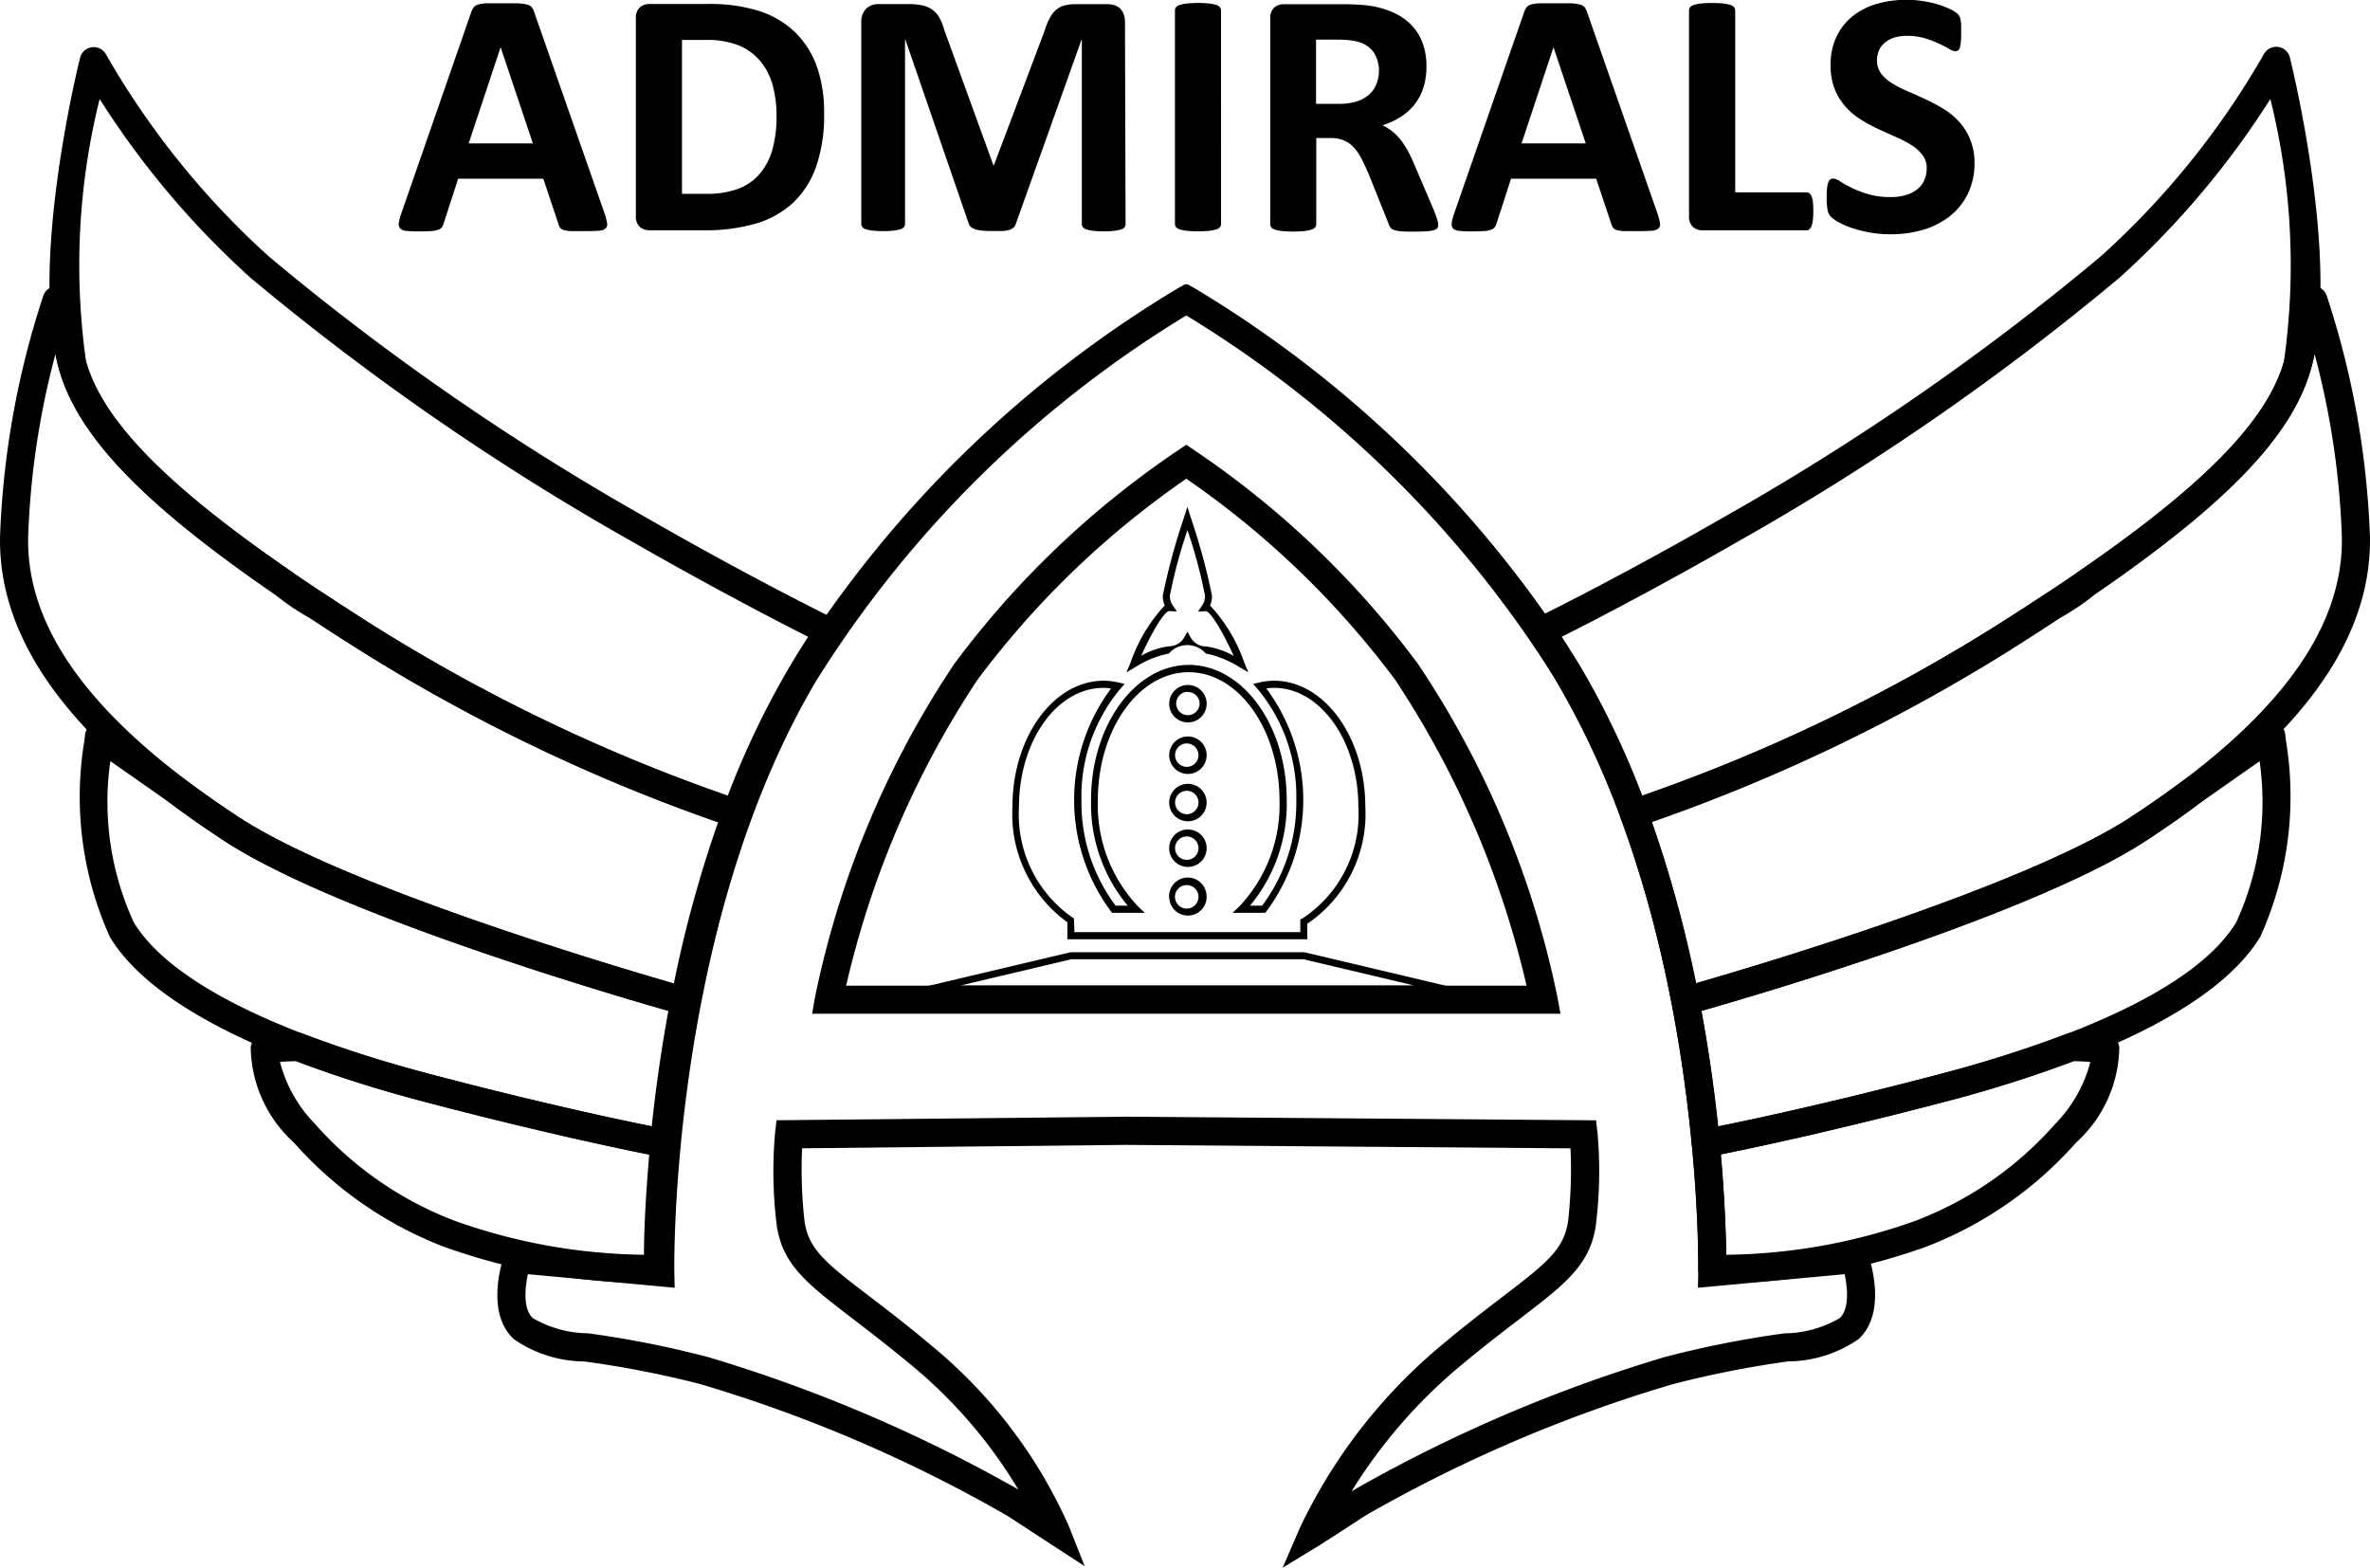 <svg xmlns="http://www.w3.org/2000/svg" width="44.544" height="29.464" viewBox="0 0 44.544 29.464"><defs><style>.a{fill:#fff;}</style></defs><g transform="translate(0)"><g transform="translate(7.497 0)"><path className="a" d="M270.828,186.655a1.158,1.158,0,0,1,.049.187.113.113,0,0,1-.026.1.215.215,0,0,1-.128.043q-.092.008-.253.008t-.261,0a.653.653,0,0,1-.143-.02.132.132,0,0,1-.069-.041.222.222,0,0,1-.033-.069l-.286-.855h-1.6l-.27.832a.271.271,0,0,1-.034.077.142.142,0,0,1-.069.049.5.5,0,0,1-.135.025q-.087.007-.228.007a2.175,2.175,0,0,1-.237-.01.181.181,0,0,1-.118-.047.129.129,0,0,1-.023-.107,1.079,1.079,0,0,1,.049-.184l1.311-3.773a.325.325,0,0,1,.046-.09.162.162,0,0,1,.084-.053.657.657,0,0,1,.159-.023q.1,0,.27,0,.194,0,.309,0a.816.816,0,0,1,.179.023.171.171,0,0,1,.092.054.316.316,0,0,1,.048.1Zm-1.952-3.119h0l-.6,1.808h1.206Z" transform="translate(-266.964 -182.649)"/><path className="a" d="M304.282,184.918a2.906,2.906,0,0,1-.153,1,1.7,1.7,0,0,1-.439.679,1.76,1.76,0,0,1-.7.386,3.4,3.4,0,0,1-.974.123h-1.016a.269.269,0,0,1-.182-.064.263.263,0,0,1-.074-.209v-3.707a.263.263,0,0,1,.074-.209.269.269,0,0,1,.182-.064H302.1a3.05,3.05,0,0,1,.965.133,1.746,1.746,0,0,1,.667.394,1.691,1.691,0,0,1,.413.646A2.579,2.579,0,0,1,304.282,184.918Zm-.894.03a2.142,2.142,0,0,0-.071-.562,1.2,1.2,0,0,0-.227-.45,1.052,1.052,0,0,0-.4-.3,1.627,1.627,0,0,0-.642-.107h-.437v2.892h.45a1.7,1.7,0,0,0,.6-.092,1,1,0,0,0,.406-.278,1.2,1.2,0,0,0,.243-.462A2.308,2.308,0,0,0,303.388,184.948Z" transform="translate(-296.29 -182.778)"/><path className="a" d="M337.853,186.988a.1.1,0,0,1-.018.059.126.126,0,0,1-.066.043.63.63,0,0,1-.127.026,1.661,1.661,0,0,1-.2.01,1.628,1.628,0,0,1-.2-.01.6.6,0,0,1-.125-.026.136.136,0,0,1-.066-.043.1.1,0,0,1-.02-.059v-3.461h-.007l-1.233,3.457a.16.16,0,0,1-.043.071.209.209,0,0,1-.081.044.541.541,0,0,1-.13.021q-.079,0-.191,0a1.89,1.89,0,0,1-.191-.008.57.57,0,0,1-.13-.026.237.237,0,0,1-.081-.044.125.125,0,0,1-.039-.062l-1.19-3.457h-.007v3.461a.1.1,0,0,1-.018.059.127.127,0,0,1-.067.043.666.666,0,0,1-.127.026,1.985,1.985,0,0,1-.4,0,.628.628,0,0,1-.126-.026.126.126,0,0,1-.066-.043.1.1,0,0,1-.018-.059V183.2a.348.348,0,0,1,.089-.256.32.32,0,0,1,.237-.089h.565a1.192,1.192,0,0,1,.26.025.5.5,0,0,1,.187.082.465.465,0,0,1,.131.151,1.092,1.092,0,0,1,.092.232l.92,2.534h.013l.953-2.527a1.33,1.33,0,0,1,.094-.233.546.546,0,0,1,.118-.154.392.392,0,0,1,.159-.084.832.832,0,0,1,.214-.025h.582a.456.456,0,0,1,.153.023.262.262,0,0,1,.105.067.3.3,0,0,1,.063.108.465.465,0,0,1,.021.146Z" transform="translate(-324.195 -182.778)"/><path className="a" d="M378.341,186.859a.091.091,0,0,1-.021.059.149.149,0,0,1-.071.043.671.671,0,0,1-.131.026,2.223,2.223,0,0,1-.419,0,.672.672,0,0,1-.133-.026.149.149,0,0,1-.071-.043.091.091,0,0,1-.021-.059v-4.016a.091.091,0,0,1,.021-.059.15.15,0,0,1,.072-.043.728.728,0,0,1,.133-.026,1.782,1.782,0,0,1,.207-.01,1.825,1.825,0,0,1,.21.01.691.691,0,0,1,.131.026.15.15,0,0,1,.071.043.092.092,0,0,1,.021.059Z" transform="translate(-362.888 -182.649)"/><path className="a" d="M394.224,187a.13.13,0,0,1-.013.061.106.106,0,0,1-.063.041.62.62,0,0,1-.145.023q-.1.007-.26.007-.138,0-.22-.007a.49.49,0,0,1-.13-.025.141.141,0,0,1-.067-.046.254.254,0,0,1-.033-.067l-.381-.95q-.069-.161-.135-.286a.911.911,0,0,0-.146-.209.533.533,0,0,0-.186-.127.645.645,0,0,0-.243-.043h-.27v1.62a.092.092,0,0,1-.021.059.149.149,0,0,1-.071.043.674.674,0,0,1-.132.026,2.221,2.221,0,0,1-.419,0,.674.674,0,0,1-.133-.026.137.137,0,0,1-.069-.043.1.1,0,0,1-.02-.059v-3.862a.263.263,0,0,1,.074-.209.269.269,0,0,1,.182-.064h1.1q.168,0,.276.007t.2.016a1.79,1.79,0,0,1,.462.125,1.108,1.108,0,0,1,.348.232.966.966,0,0,1,.218.339,1.238,1.238,0,0,1,.076.449,1.312,1.312,0,0,1-.054.389.994.994,0,0,1-.159.314,1.046,1.046,0,0,1-.26.24,1.4,1.4,0,0,1-.352.164.984.984,0,0,1,.179.112.939.939,0,0,1,.158.159,1.531,1.531,0,0,1,.14.214,2.8,2.8,0,0,1,.128.271l.358.838q.049.125.066.182A.352.352,0,0,1,394.224,187Zm-1.114-2.886a.631.631,0,0,0-.1-.355.519.519,0,0,0-.312-.2,1.2,1.2,0,0,0-.15-.026,2.086,2.086,0,0,0-.232-.01h-.388v1.206h.44a1.059,1.059,0,0,0,.322-.044.646.646,0,0,0,.23-.125.513.513,0,0,0,.138-.192A.651.651,0,0,0,393.11,184.109Z" transform="translate(-374.69 -182.778)"/><path className="a" d="M420.765,186.655a1.149,1.149,0,0,1,.049.187.113.113,0,0,1-.026.1.215.215,0,0,1-.128.043q-.092.008-.253.008t-.261,0a.652.652,0,0,1-.143-.02.131.131,0,0,1-.069-.041.222.222,0,0,1-.033-.069l-.286-.855h-1.6l-.27.832a.266.266,0,0,1-.034.077.143.143,0,0,1-.069.049.5.5,0,0,1-.135.025q-.087.007-.228.007a2.175,2.175,0,0,1-.237-.01.18.18,0,0,1-.118-.047.128.128,0,0,1-.023-.107,1.084,1.084,0,0,1,.049-.184l1.311-3.773a.328.328,0,0,1,.046-.09.163.163,0,0,1,.084-.053.657.657,0,0,1,.159-.023q.1,0,.27,0,.194,0,.309,0a.816.816,0,0,1,.179.023.171.171,0,0,1,.092.054.321.321,0,0,1,.048.1Zm-1.952-3.119h0l-.6,1.808h1.206Z" transform="translate(-397.112 -182.649)"/><path className="a" d="M453.024,186.616a1.419,1.419,0,0,1-.008.166.5.5,0,0,1-.025.112.144.144,0,0,1-.041.064.089.089,0,0,1-.057.02h-1.949a.269.269,0,0,1-.182-.064.263.263,0,0,1-.074-.209v-3.862a.091.091,0,0,1,.021-.059.149.149,0,0,1,.071-.043.688.688,0,0,1,.133-.026,2.252,2.252,0,0,1,.419,0,.694.694,0,0,1,.132.026.151.151,0,0,1,.071.043.092.092,0,0,1,.021.059v3.421h1.338a.1.1,0,0,1,.057.018.132.132,0,0,1,.041.059.444.444,0,0,1,.025.108A1.416,1.416,0,0,1,453.024,186.616Z" transform="translate(-426.44 -182.649)"/><path className="a" d="M473.086,185.334a1.313,1.313,0,0,1-.125.588,1.218,1.218,0,0,1-.339.422,1.475,1.475,0,0,1-.5.255,2.124,2.124,0,0,1-.611.085,2.175,2.175,0,0,1-.409-.036,2.317,2.317,0,0,1-.334-.087,1.442,1.442,0,0,1-.242-.107.7.7,0,0,1-.14-.1.245.245,0,0,1-.061-.123,1.121,1.121,0,0,1-.018-.232c0-.068,0-.125.007-.171a.489.489,0,0,1,.021-.112.123.123,0,0,1,.039-.061.094.094,0,0,1,.058-.018.275.275,0,0,1,.13.054,2.255,2.255,0,0,0,.215.12,1.935,1.935,0,0,0,.314.12,1.485,1.485,0,0,0,.422.054.972.972,0,0,0,.283-.038.63.63,0,0,0,.212-.107.452.452,0,0,0,.133-.171.544.544,0,0,0,.046-.227.4.4,0,0,0-.079-.248.782.782,0,0,0-.205-.184,2.135,2.135,0,0,0-.287-.151q-.161-.071-.332-.15a3.033,3.033,0,0,1-.332-.179,1.339,1.339,0,0,1-.287-.24,1.132,1.132,0,0,1-.205-.33,1.193,1.193,0,0,1-.079-.457,1.209,1.209,0,0,1,.113-.537,1.1,1.1,0,0,1,.306-.385,1.3,1.3,0,0,1,.454-.228,1.982,1.982,0,0,1,.554-.076,2.01,2.01,0,0,1,.3.023,2.053,2.053,0,0,1,.283.062,1.573,1.573,0,0,1,.233.089.549.549,0,0,1,.135.082.244.244,0,0,1,.044.056.276.276,0,0,1,.02.061.646.646,0,0,1,.012.1c0,.038,0,.086,0,.143s0,.117-.005.161a.587.587,0,0,1-.016.109.128.128,0,0,1-.033.062.081.081,0,0,1-.058.02.273.273,0,0,1-.115-.046q-.079-.046-.194-.1a1.884,1.884,0,0,0-.266-.1,1.181,1.181,0,0,0-.332-.044.79.79,0,0,0-.247.035.51.51,0,0,0-.176.1.374.374,0,0,0-.105.146.476.476,0,0,0-.035.181.4.4,0,0,0,.077.245.737.737,0,0,0,.207.184,2.218,2.218,0,0,0,.294.151q.164.071.335.15a3.285,3.285,0,0,1,.335.179,1.356,1.356,0,0,1,.293.24,1.124,1.124,0,0,1,.207.329A1.153,1.153,0,0,1,473.086,185.334Z" transform="translate(-443.472 -182.281)"/></g><g transform="translate(16.921 9.531)"><path className="a" d="M370.582,257.607l.077-.184a3.023,3.023,0,0,1,.642-1.073.459.459,0,0,1-.037-.181,11.989,11.989,0,0,1,.4-1.474l.063-.2.063.2a12.006,12.006,0,0,1,.4,1.474.459.459,0,0,1-.037.181,3.028,3.028,0,0,1,.643,1.072l.077.184-.172-.1a1.863,1.863,0,0,0-.628-.253.459.459,0,0,0-.694,0,1.858,1.858,0,0,0-.627.253Zm1.146-.765.058.105a.33.33,0,0,0,.288.173,1.422,1.422,0,0,1,.524.178c-.21-.464-.441-.84-.524-.84l-.016,0-.131.006.074-.109a.33.33,0,0,0,.058-.187,9.588,9.588,0,0,0-.331-1.235,9.6,9.6,0,0,0-.331,1.235.327.327,0,0,0,.058.186l.075.108-.146-.007h0c-.085,0-.316.376-.525.84a1.416,1.416,0,0,1,.523-.178.332.332,0,0,0,.289-.173Z" transform="translate(-366.331 -254.501)"/><path className="a" d="M349.162,318.646H338.374l3.2-.757,4.394,0Zm-9.657-.132h8.527l-2.082-.493h-4.363Z" transform="translate(-338.374 -309.523)"/><path className="a" d="M359.878,282.135h-4.51v-.32a2.51,2.51,0,0,1-1.032-2.172c0-1.306.77-2.368,1.716-2.368a1.261,1.261,0,0,1,.285.035l.109.025-.075.083a3.154,3.154,0,0,0-.738,2.1,3.23,3.23,0,0,0,.642,1.985h.228a2.985,2.985,0,0,1-.69-1.985c0-1.4.825-2.54,1.839-2.54s1.839,1.139,1.839,2.54a2.984,2.984,0,0,1-.691,1.985h.228a3.226,3.226,0,0,0,.643-1.985,3.153,3.153,0,0,0-.738-2.1l-.075-.083.109-.025a1.26,1.26,0,0,1,.285-.035c.946,0,1.716,1.062,1.716,2.368a2.489,2.489,0,0,1-1.091,2.2ZM355.5,282h4.246v-.237l.036-.018a2.334,2.334,0,0,0,1.055-2.1c0-1.233-.711-2.236-1.584-2.236a.991.991,0,0,0-.146.011,3.511,3.511,0,0,1,0,4.193l-.02.024h-.614l.121-.114a2.773,2.773,0,0,0,.761-2c0-1.328-.766-2.408-1.707-2.408s-1.707,1.08-1.707,2.408a2.774,2.774,0,0,0,.761,2l.121.114h-.614l-.02-.024a3.512,3.512,0,0,1,0-4.192.979.979,0,0,0-.146-.011c-.874,0-1.584,1-1.584,2.236a2.357,2.357,0,0,0,1,2.076l.033.019Z" transform="translate(-352.228 -274.012)"/><path className="a" d="M377.017,280.537a.352.352,0,1,1,.346-.421h0a.352.352,0,0,1-.346.421Zm0-.572a.222.222,0,0,0-.043,0,.22.22,0,1,0,.259.172A.221.221,0,0,0,377.018,279.965Z" transform="translate(-371.612 -276.49)"/><path className="a" d="M377.018,287.871a.352.352,0,1,1,.345-.421h0a.352.352,0,0,1-.345.421Zm0-.572a.224.224,0,0,0-.043,0,.22.22,0,1,0,.043,0Z" transform="translate(-371.612 -282.856)"/><path className="a" d="M377.018,294.62a.352.352,0,1,1,.345-.421h0a.352.352,0,0,1-.345.421Zm0-.572a.221.221,0,0,0-.043,0,.22.22,0,1,0,.043,0Z" transform="translate(-371.612 -288.715)"/><path className="a" d="M377.018,301.12a.352.352,0,1,1,.345-.421h0a.352.352,0,0,1-.345.421Zm0-.572a.221.221,0,0,0-.043,0,.22.22,0,1,0,.043,0Z" transform="translate(-371.612 -294.357)"/><path className="a" d="M377.018,308.037a.352.352,0,0,1-.344-.283.352.352,0,1,1,.69-.138h0a.352.352,0,0,1-.276.414A.356.356,0,0,1,377.018,308.037Zm0-.572a.231.231,0,0,0-.043,0,.221.221,0,1,0,.043,0Z" transform="translate(-371.613 -300.36)"/></g><path className="a" d="M295.75,246.876l.325-.752a10.089,10.089,0,0,1,2.563-3.347c.492-.417.911-.737,1.248-.995.831-.636,1.175-.9,1.234-1.471a8.724,8.724,0,0,0,.04-1.316l-8.36-.065-6.082.064a8.7,8.7,0,0,0,.039,1.317c.059.572.4.835,1.234,1.471.336.257.755.578,1.248.995a9.252,9.252,0,0,1,2.484,3.3l.306.772-1.454-.948a26.906,26.906,0,0,0-5.763-2.473A18.723,18.723,0,0,0,282.62,243a2.347,2.347,0,0,1-1.32-.419c-.541-.5-.218-1.475-.18-1.585l.068-.194,2.6.24c.017-1.33.244-6.885,2.742-11.1a21.714,21.714,0,0,1,7.267-7.122l.123-.068.017.009.017-.009.123.067a21.712,21.712,0,0,1,7.267,7.122c2.5,4.212,2.725,9.766,2.742,11.1l2.6-.24.068.194c.039.11.361,1.086-.18,1.585a2.346,2.346,0,0,1-1.32.419,18.73,18.73,0,0,0-2.191.434A26.9,26.9,0,0,0,297.3,245.9c-.742.484-.841.544-.85.55ZM292.8,238.4l8.84.068.027.231a8.227,8.227,0,0,1-.022,1.664c-.083.8-.564,1.167-1.438,1.835-.332.254-.745.57-1.228.978a9.732,9.732,0,0,0-1.933,2.263,27.8,27.8,0,0,1,5.886-2.522,19.163,19.163,0,0,1,2.247-.445,2.1,2.1,0,0,0,1.039-.285c.179-.165.154-.551.094-.827l-2.758.255.006-.3c0-.064.1-6.449-2.669-11.111a21.173,21.173,0,0,0-6.953-6.863,21.173,21.173,0,0,0-6.953,6.863c-2.767,4.666-2.67,11.047-2.669,11.111l.006.3-2.758-.255c-.057.262-.093.654.093.826a2.1,2.1,0,0,0,1.039.285,19.156,19.156,0,0,1,2.248.445,27.988,27.988,0,0,1,5.837,2.491,9.071,9.071,0,0,0-1.884-2.232c-.483-.408-.9-.724-1.228-.978-.874-.669-1.356-1.037-1.438-1.835a8.228,8.228,0,0,1-.021-1.664l.027-.231Zm8.171-1.935H286.906l.054-.309a17.618,17.618,0,0,1,2.616-6.264,17.18,17.18,0,0,1,4.216-4.022l.146-.1.146.1A17.178,17.178,0,0,1,298.3,229.9a17.62,17.62,0,0,1,2.616,6.264Zm-13.425-.528h12.787a17.515,17.515,0,0,0-2.467-5.746,16.712,16.712,0,0,0-3.927-3.781,16.71,16.71,0,0,0-3.927,3.781A17.484,17.484,0,0,0,287.545,235.94Z" transform="translate(-271.642 -217.412)"/><g transform="translate(28.705 0.887)"><path className="a" d="M429.663,203.662a.264.264,0,0,1-.248-.172,15.822,15.822,0,0,0-1.211-2.576c-.153-.258-.321-.523-.5-.789a.264.264,0,0,1,.1-.384c.38-.188,1.761-.88,3.55-1.908a47.294,47.294,0,0,0,7.083-4.9,15.428,15.428,0,0,0,3.066-3.8.264.264,0,0,1,.49.06c.039.158.955,3.891.394,5.855-.416,1.457-2,2.954-5.479,5.165a32.947,32.947,0,0,1-7.165,3.429A.262.262,0,0,1,429.663,203.662Zm-1.355-3.581c.123.19.24.378.35.563a16.15,16.15,0,0,1,1.162,2.424,32.762,32.762,0,0,0,6.806-3.293c3.311-2.107,4.883-3.562,5.255-4.865a12.909,12.909,0,0,0-.255-4.936,16.169,16.169,0,0,1-2.835,3.358,47.823,47.823,0,0,1-7.171,4.959C430.113,199.157,428.892,199.788,428.308,200.081Z" transform="translate(-427.66 -189)"/><path className="a" d="M442.124,236.7c-.094,0-.208-.05-.308-.229a.258.258,0,0,1-.029-.078,22.247,22.247,0,0,0-.936-3.374.264.264,0,0,1,.167-.343,32.349,32.349,0,0,0,7.044-3.372c.264-.168.516-.332.758-.492l.021-.013a3.97,3.97,0,0,0,.595-.4l.015-.011c2.355-1.617,3.547-2.835,3.866-3.949a4.5,4.5,0,0,0,.146-.944.264.264,0,0,1,.041-.126c.091-.142.142-.224.142-.225a.264.264,0,0,1,.474.051,16.3,16.3,0,0,1,.814,4.523c.038,1.975-1.339,3.848-4.211,5.725-2.3,1.5-8.267,3.174-8.52,3.245A.288.288,0,0,1,442.124,236.7Zm-.685-3.607a22.915,22.915,0,0,1,.831,3.028c1.1-.316,6.172-1.817,8.164-3.119,2.707-1.77,4.006-3.495,3.972-5.273a15.271,15.271,0,0,0-.512-3.433q-.031.153-.07.289c-.359,1.256-1.575,2.522-4.067,4.234a4.518,4.518,0,0,1-.657.442c-.242.16-.493.322-.756.49A33.316,33.316,0,0,1,441.439,233.092Z" transform="translate(-439.096 -218.528)"/><path className="a" d="M448.68,293.263a.264.264,0,0,1-.263-.239c-.09-.939-.225-1.867-.4-2.759a.264.264,0,0,1,.426-.256c.963-.276,6.193-1.809,8.221-3.135.35-.229.681-.46.983-.686l1.51-1.058a.264.264,0,0,1,.414.191l.011.1a6.409,6.409,0,0,1-.48,3.7c-.924,1.523-3.755,2.531-5.966,3.11-2.3.6-3.845.916-4.4,1.024A.255.255,0,0,1,448.68,293.263Zm-.08-2.749c.131.708.236,1.435.314,2.171.707-.142,2.121-.446,4.087-.961,3.036-.794,4.989-1.788,5.648-2.873a5.414,5.414,0,0,0,.44-3.029l-1.134.795c-.3.228-.644.466-1,.7C454.842,288.7,449.627,290.221,448.6,290.513Z" transform="translate(-445.325 -272.402)"/><path className="a" d="M451.472,334.082a.264.264,0,0,1-.264-.266c0-.239,0-1.113-.12-2.341a.264.264,0,0,1,.213-.284c.555-.107,2.091-.42,4.371-1.017a23.318,23.318,0,0,0,2.456-.776.233.233,0,0,1,.1-.018c.415.01.654.039.664.04a.264.264,0,0,1,.23.231,2.462,2.462,0,0,1-.813,1.791,7.215,7.215,0,0,1-2.825,1.959,11.644,11.644,0,0,1-4.012.681Zm.163-2.419c.074.849.095,1.512.1,1.886a10.9,10.9,0,0,0,3.547-.635,6.647,6.647,0,0,0,2.635-1.824,2.578,2.578,0,0,0,.661-1.166c-.084-.005-.188-.011-.31-.014a24.025,24.025,0,0,1-2.463.775C453.777,331.215,452.33,331.524,451.635,331.663Z" transform="translate(-447.995 -310.853)"/></g><g transform="translate(0 0.887)"><path className="a" d="M230.108,203.663a.261.261,0,0,1-.081-.013,32.927,32.927,0,0,1-7.165-3.429c-3.476-2.212-5.063-3.708-5.479-5.165-.561-1.964.354-5.7.394-5.855a.264.264,0,0,1,.49-.06,15.473,15.473,0,0,0,3.066,3.8,47.28,47.28,0,0,0,7.083,4.9c1.789,1.028,3.169,1.72,3.55,1.908a.264.264,0,0,1,.1.384c-.177.264-.345.53-.5.789a15.8,15.8,0,0,0-1.211,2.576A.264.264,0,0,1,230.108,203.663Zm-11.963-13.688a12.906,12.906,0,0,0-.255,4.936c.372,1.3,1.944,2.758,5.255,4.865a32.747,32.747,0,0,0,6.805,3.293,16.114,16.114,0,0,1,1.162-2.424c.11-.185.227-.374.349-.563-.584-.294-1.8-.924-3.311-1.79a47.827,47.827,0,0,1-7.171-4.959A16.161,16.161,0,0,1,218.145,189.975Z" transform="translate(-216.272 -189.001)"/><path className="a" d="M222.971,236.7a.292.292,0,0,1-.081-.012c-.251-.07-6.223-1.743-8.518-3.244-2.871-1.877-4.249-3.75-4.211-5.725a16.294,16.294,0,0,1,.814-4.523.264.264,0,0,1,.474-.051s.052.083.142.226a.263.263,0,0,1,.041.126,4.51,4.51,0,0,0,.146.944c.318,1.114,1.511,2.332,3.866,3.949l.015.011a3.97,3.97,0,0,0,.594.4l.021.013c.242.16.494.323.758.492a32.33,32.33,0,0,0,7.044,3.371.264.264,0,0,1,.167.343,22.229,22.229,0,0,0-.936,3.374.265.265,0,0,1-.029.078C223.178,236.648,223.065,236.7,222.971,236.7Zm-11.77-12.4a15.273,15.273,0,0,0-.512,3.434c-.034,1.778,1.265,3.5,3.972,5.273,1.992,1.3,7.07,2.8,8.164,3.118a22.919,22.919,0,0,1,.831-3.028,33.3,33.3,0,0,1-6.906-3.343c-.263-.167-.514-.33-.756-.49a4.489,4.489,0,0,1-.657-.442c-2.492-1.711-3.708-2.978-4.067-4.234Q211.232,224.447,211.2,224.294Z" transform="translate(-210.16 -218.528)"/><path className="a" d="M232.565,293.263a.254.254,0,0,1-.05,0c-.56-.108-2.11-.424-4.4-1.024-2.211-.578-5.041-1.587-5.966-3.11a6.408,6.408,0,0,1-.48-3.7l.011-.1a.264.264,0,0,1,.414-.191l1.5,1.053q.462.346.989.691c2.03,1.327,7.262,2.86,8.221,3.135a.264.264,0,0,1,.426.256c-.177.893-.312,1.821-.4,2.759a.264.264,0,0,1-.263.239Zm-10.409-7.442a5.416,5.416,0,0,0,.44,3.029c.659,1.086,2.612,2.079,5.648,2.873,1.967.514,3.38.818,4.087.961.078-.735.183-1.462.313-2.171-1.021-.291-6.241-1.817-8.352-3.2-.36-.236-.7-.473-1.01-.705Z" transform="translate(-220.082 -272.402)"/><path className="a" d="M253.47,334.082h0a11.644,11.644,0,0,1-4.012-.681,7.214,7.214,0,0,1-2.825-1.959,2.463,2.463,0,0,1-.813-1.791.264.264,0,0,1,.23-.231c.01,0,.249-.03.664-.04a.241.241,0,0,1,.1.018,23.328,23.328,0,0,0,2.456.776c2.28.6,3.816.91,4.371,1.017a.264.264,0,0,1,.213.284c-.118,1.23-.122,2.1-.12,2.341a.264.264,0,0,1-.264.266Zm-7.1-4.158a2.587,2.587,0,0,0,.659,1.166,6.648,6.648,0,0,0,2.635,1.824,10.9,10.9,0,0,0,3.547.635c0-.373.025-1.036.1-1.886-.7-.139-2.141-.448-4.17-.978a24.054,24.054,0,0,1-2.463-.775C246.553,329.913,246.449,329.918,246.365,329.924Z" transform="translate(-241.108 -310.853)"/></g></g></svg>
